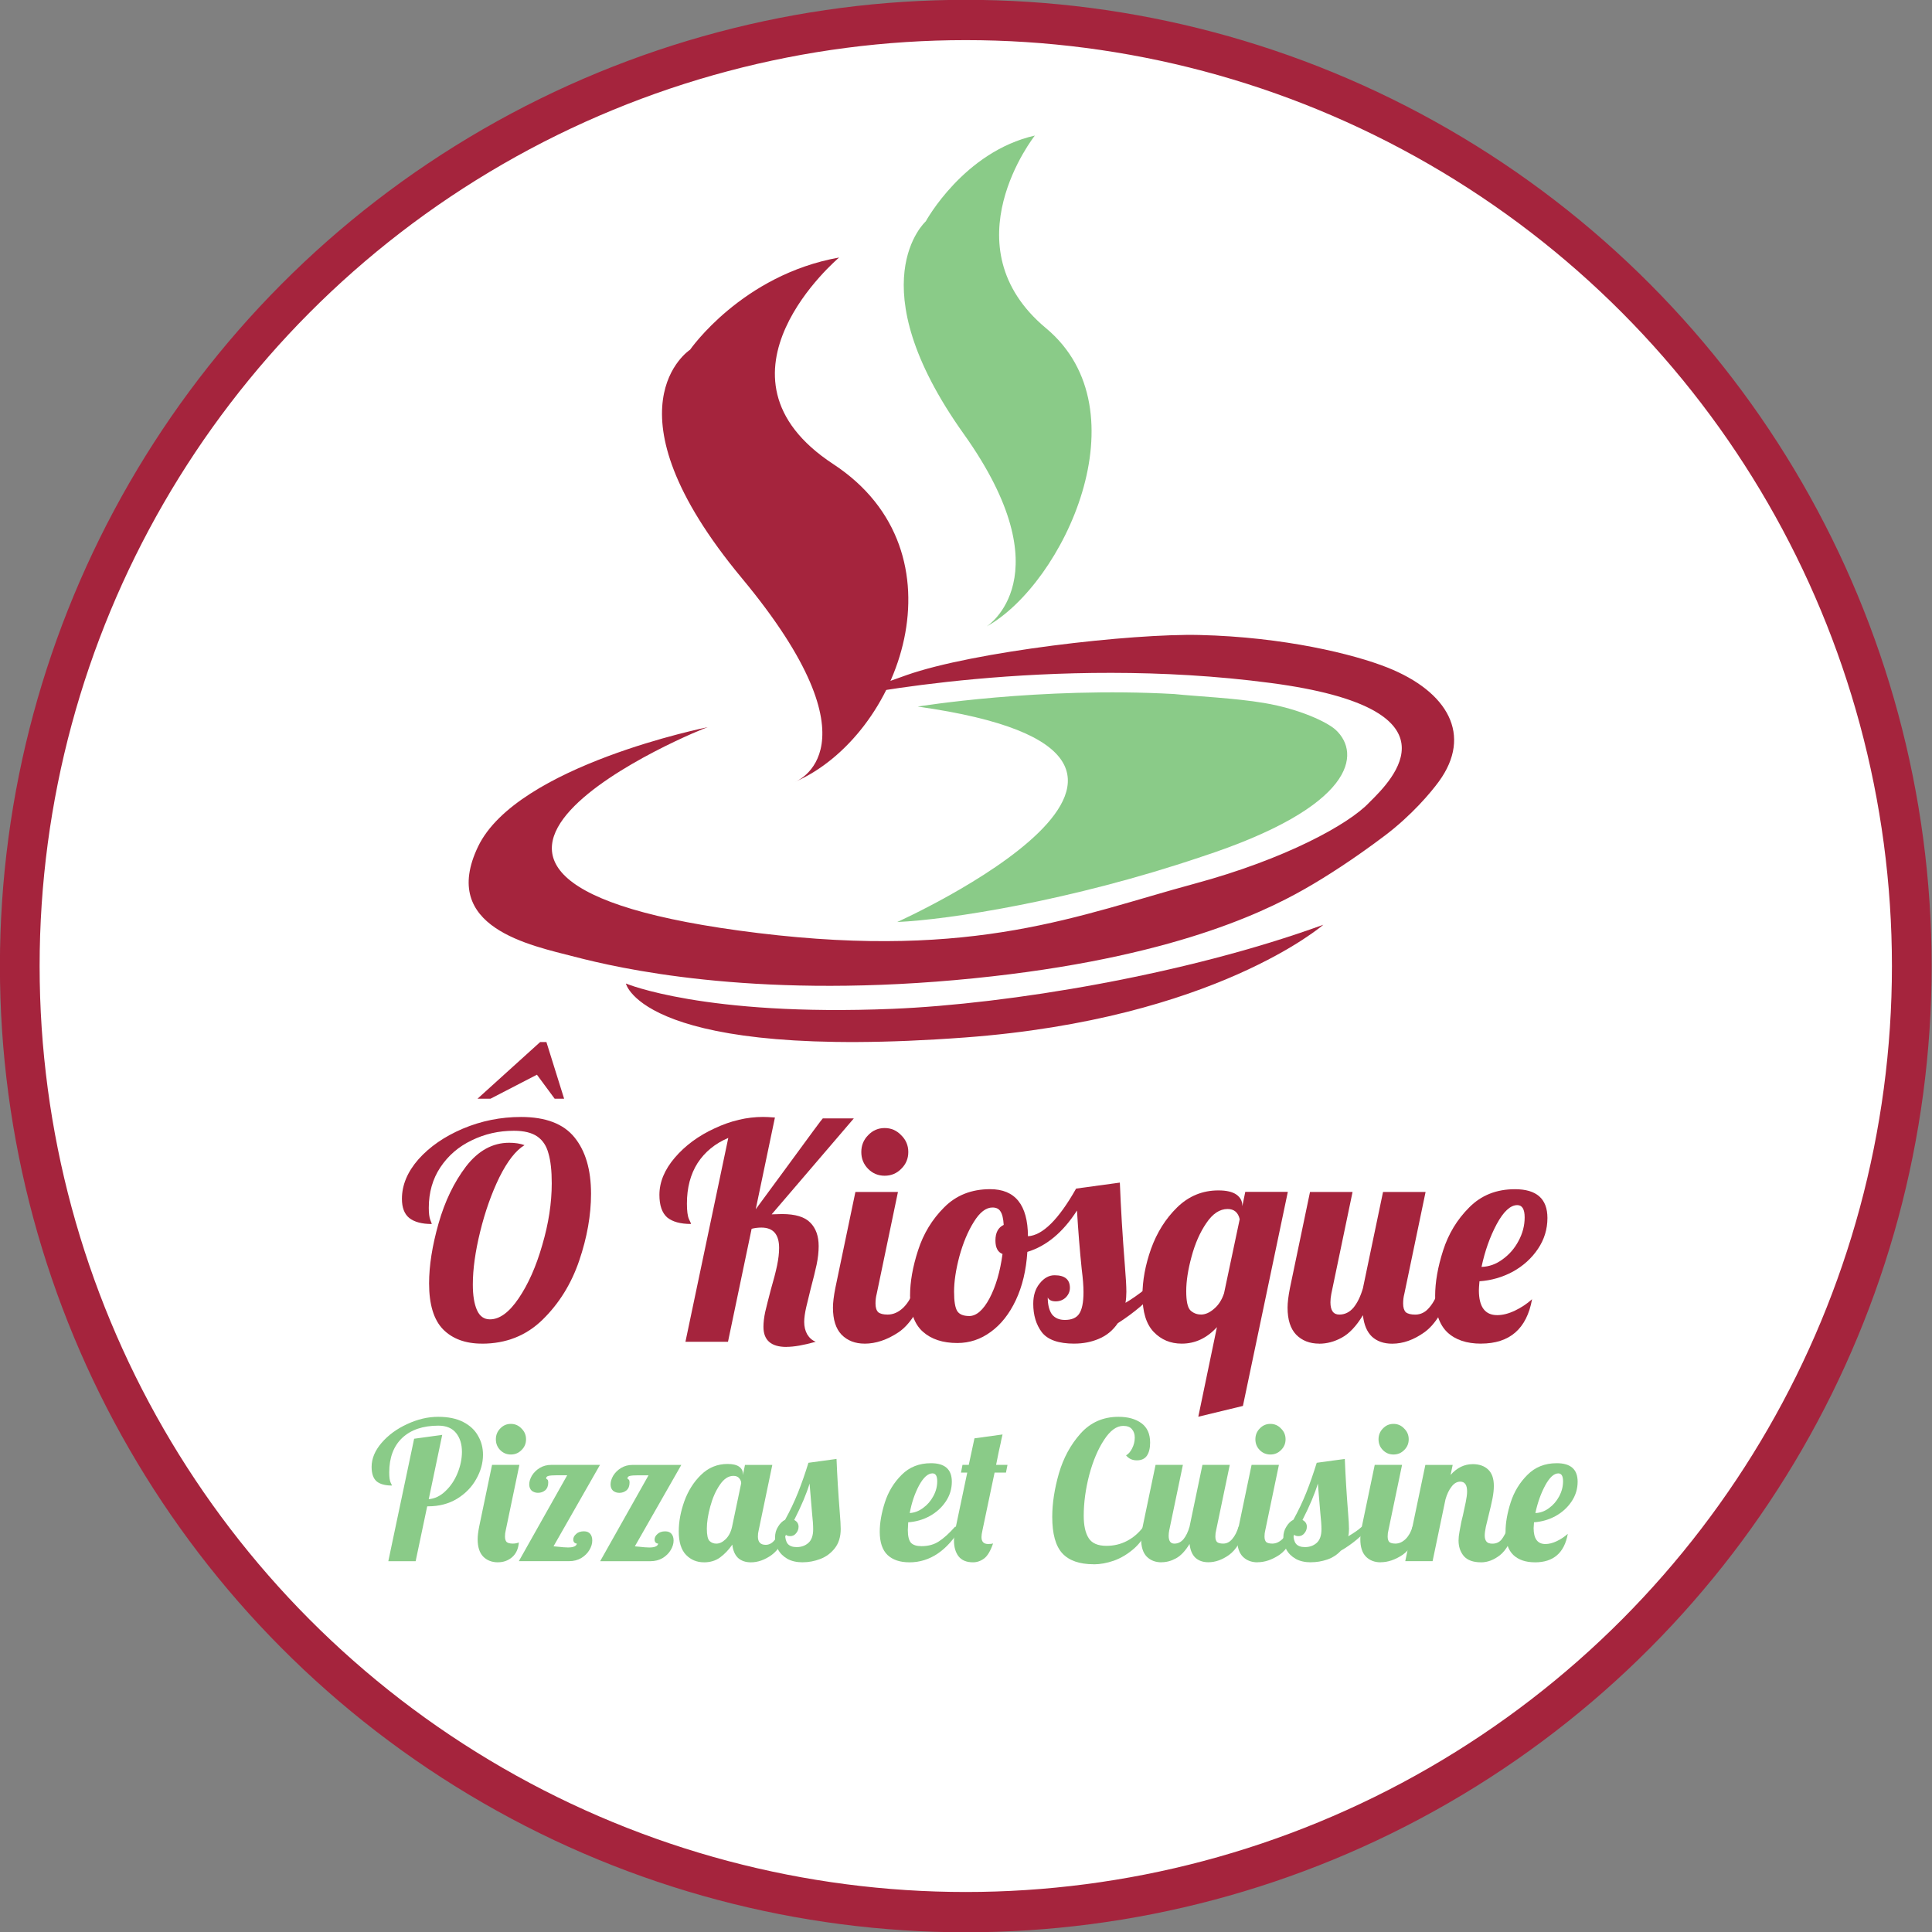 <?xml version="1.0" encoding="UTF-8"?>
<!-- Created with Inkscape (http://www.inkscape.org/) -->
<svg width="200mm" height="200mm" version="1.1" viewBox="0 0 200 200" xml:space="preserve" xmlns="http://www.w3.org/2000/svg"><rect x="0" y="0" width="200" height="200" fill="#808080" stroke="none"/><g transform="translate(-61.37,77.068)"><g transform="matrix(.953 0 0 .967 2.72 -3.982)"><ellipse cx="166.45" cy="27.839" rx="102.76" ry="101.28" fill="#ffffff" stroke="#a5243d" stroke-width="4.313"/><g transform="matrix(3.155,0,0,3.155,-350.79,-92.239)"><g transform="translate(12.402,-10.941)"><path d="m147.18 24.959s-4.839 4.012-0.201 7.01c4.638 2.998 2.307 9.218-1.316 10.781 0 0 3.047-1.123-1.83-6.909-4.877-5.786-1.784-7.754-1.784-7.754s1.783-2.54 5.131-3.128" fill="#a5243d"/><path d="m153.92 20.82s-3.011 3.749 0.384 6.538c3.395 2.789 0.608 8.665-2.045 10.12 0 0 2.71-1.693-0.789-6.534-3.693-5.109-1.306-7.213-1.306-7.213s1.305-2.363 3.756-2.91" fill="#8acb88"/><path d="m149.18 47.506s12.736-5.644 0.706-7.31c0 0 4.199-0.68 8.826-0.426 0.803 0.082 2.082 0.135 3.101 0.304 1.229 0.204 2.18 0.653 2.464 0.912 0.877 0.798 0.685 2.604-4.646 4.314-4.458 1.483-8.668 2.128-10.451 2.206z" fill="#8acb88"/><path d="m142.65 40.898c-0.05-0.017-13.123 5.197 1.746 6.983 7.508 0.902 11.062-0.621 15.021-1.675 3.139-0.836 5.316-2.022 6.011-2.751 0.823-0.798 3.269-3.188-3.368-4.057-7.614-0.997-14.67 0.477-14.67 0.477s0.572-0.21 2.108-0.745c2.307-0.803 7.761-1.418 10.091-1.363 2.914 0.068 5.316 0.652 6.471 1.105 2.079 0.816 2.935 2.291 1.769 3.867-0.273 0.369-0.935 1.147-1.861 1.836-1.06 0.788-2.007 1.39-2.771 1.818-1.508 0.845-4.946 2.464-12.032 3.084-7.086 0.62-11.582-0.406-13.094-0.793-1.512-0.387-4.661-0.987-3.321-3.739 1.343-2.757 7.898-4.048 7.898-4.048z" fill="#a5243d"/><path d="m139.84 49.593s2.699 1.124 9.183 0.859c3.985-0.163 10.077-1.149 14.828-2.853 0 0-3.725 3.195-12.339 3.825-11.09 0.811-11.673-1.831-11.673-1.831z" fill="#a5243d"/></g><g fill="#a5243d" stroke-width=".954" aria-label="Ô Kiosque"><path d="m149.29 40.637h0.214l0.61 1.923h-0.326l-0.61-0.814-1.597 0.814h-0.448zm-2.004 10.234q-0.855 0-1.343-0.488-0.478-0.488-0.478-1.556 0-0.905 0.326-2.035 0.326-1.129 0.946-1.933 0.631-0.804 1.485-0.804 0.305 0 0.529 0.081-0.448 0.265-0.865 1.089-0.407 0.824-0.661 1.841-0.254 1.017-0.254 1.801 0 0.549 0.142 0.865t0.448 0.315q0.498 0 0.987-0.712 0.498-0.722 0.814-1.811 0.326-1.089 0.326-2.096 0-0.631-0.112-1.007-0.102-0.387-0.387-0.58t-0.804-0.193q-0.783 0-1.455 0.326-0.671 0.315-1.078 0.916-0.397 0.59-0.397 1.373 0 0.275 0.051 0.407 0.051 0.122 0.051 0.142-0.509 0-0.773-0.203-0.254-0.203-0.254-0.651 0-0.702 0.57-1.343 0.58-0.641 1.526-1.038 0.956-0.397 2.004-0.397 1.272 0 1.841 0.692 0.57 0.692 0.57 1.913 0 1.089-0.407 2.269-0.407 1.18-1.261 2.004-0.844 0.814-2.085 0.814z"/><path d="m157.77 50.983q-0.793 0-0.793-0.682 0-0.224 0.061-0.509 0.071-0.295 0.193-0.753 0.142-0.478 0.214-0.814 0.071-0.336 0.071-0.6 0-0.692-0.61-0.692-0.173 0-0.336 0.041l-0.814 3.835h-1.465l1.475-6.918q-0.682 0.285-1.058 0.855-0.366 0.57-0.366 1.373 0 0.376 0.071 0.529 0.071 0.142 0.071 0.163-0.549 0-0.824-0.224-0.265-0.234-0.265-0.763 0-0.651 0.529-1.261 0.539-0.621 1.373-0.997 0.834-0.387 1.668-0.387 0.142 0 0.407 0.02l-0.661 3.113 1.048-1.404q1.251-1.689 1.261-1.679h1.068l-2.828 3.255 0.356-0.01q0.692 0 0.977 0.295 0.285 0.285 0.285 0.793 0 0.295-0.071 0.631-0.071 0.326-0.203 0.814-0.081 0.315-0.153 0.621-0.071 0.305-0.071 0.509 0 0.234 0.102 0.417 0.112 0.183 0.295 0.254-0.621 0.173-1.007 0.173z"/><path d="m161.15 45.174q-0.336 0-0.57-0.234t-0.234-0.57q0-0.336 0.234-0.57 0.234-0.244 0.57-0.244 0.336 0 0.57 0.244 0.244 0.234 0.244 0.57t-0.244 0.57q-0.234 0.234-0.57 0.234zm-0.692 5.697q-0.488 0-0.793-0.305-0.295-0.305-0.295-0.916 0-0.254 0.081-0.661l0.692-3.265h1.465l-0.732 3.459q-0.041 0.153-0.041 0.326 0 0.203 0.092 0.295 0.102 0.081 0.326 0.081 0.295 0 0.549-0.244 0.254-0.254 0.366-0.651h0.427q-0.376 1.099-0.966 1.495-0.59 0.387-1.17 0.387z"/><path d="m167.68 50.871q-0.814 0-1.119-0.387-0.295-0.387-0.295-0.966 0-0.427 0.224-0.692 0.224-0.275 0.509-0.275 0.529 0 0.529 0.427 0 0.183-0.142 0.326-0.142 0.132-0.346 0.132-0.214 0-0.275-0.132 0 0.366 0.142 0.57 0.153 0.193 0.448 0.193 0.346 0 0.488-0.203 0.153-0.214 0.153-0.743 0-0.305-0.061-0.773-0.102-0.977-0.163-1.994-0.722 1.109-1.709 1.404-0.061 0.936-0.397 1.638-0.336 0.702-0.865 1.078-0.519 0.376-1.149 0.376-0.753 0-1.19-0.387-0.437-0.387-0.437-1.221 0-0.702 0.275-1.536 0.275-0.844 0.895-1.455 0.621-0.621 1.587-0.621 1.292 0 1.302 1.597 0.753-0.041 1.658-1.617l1.506-0.203q0.051 1.302 0.173 2.818 0.051 0.61 0.051 0.885 0 0.203-0.03 0.376 0.305-0.173 0.722-0.498h0.427q-0.56 0.651-1.414 1.19-0.254 0.366-0.651 0.529-0.387 0.163-0.844 0.163zm-3.622-0.936q0.376 0 0.702-0.6 0.326-0.61 0.448-1.506-0.244-0.092-0.244-0.458 0-0.397 0.285-0.529-0.02-0.326-0.112-0.458-0.081-0.132-0.275-0.132-0.336 0-0.641 0.488-0.305 0.478-0.498 1.17-0.183 0.682-0.183 1.2 0 0.488 0.112 0.661 0.112 0.163 0.407 0.163z"/><path d="m172.59 50.311q-0.519 0.56-1.211 0.56-0.58 0-0.966-0.397t-0.387-1.241q0-0.753 0.295-1.577 0.305-0.834 0.895-1.404 0.6-0.58 1.424-0.58 0.417 0 0.621 0.142t0.203 0.376v0.02l0.102-0.488h1.465l-1.546 7.263-1.536 0.366zm-0.549-0.427q0.224 0 0.448-0.193 0.234-0.193 0.346-0.529l0.539-2.513q-0.081-0.346-0.417-0.346-0.407 0-0.732 0.478-0.326 0.468-0.509 1.139-0.183 0.661-0.183 1.17t0.142 0.651q0.153 0.142 0.366 0.142z"/><path d="m176.11 50.871q-0.488 0-0.793-0.305-0.295-0.305-0.295-0.916 0-0.254 0.081-0.661l0.692-3.265h1.465l-0.732 3.459q-0.03 0.153-0.03 0.285 0 0.417 0.305 0.417 0.285 0 0.488-0.234 0.203-0.244 0.326-0.661l0.692-3.265h1.465l-0.732 3.459q-0.041 0.153-0.041 0.326 0 0.203 0.091 0.295 0.102 0.081 0.326 0.081 0.285 0 0.488-0.244 0.214-0.244 0.336-0.651h0.427q-0.376 1.099-0.936 1.495-0.549 0.387-1.109 0.387-0.437 0-0.702-0.244-0.254-0.244-0.305-0.722-0.346 0.56-0.732 0.763-0.376 0.203-0.773 0.203z"/><path d="m181.68 50.871q-0.743 0-1.16-0.387-0.417-0.397-0.417-1.231 0-0.702 0.275-1.546t0.895-1.455q0.621-0.621 1.577-0.621 1.119 0 1.119 0.977 0 0.57-0.326 1.048-0.326 0.478-0.865 0.773-0.539 0.285-1.149 0.326-0.02 0.224-0.02 0.305 0 0.844 0.631 0.844 0.285 0 0.61-0.153 0.326-0.153 0.59-0.387-0.275 1.506-1.76 1.506zm0.02-2.604q0.387-0.01 0.722-0.254 0.346-0.244 0.549-0.621 0.214-0.387 0.214-0.804t-0.254-0.417q-0.356 0-0.712 0.651-0.346 0.641-0.519 1.445z"/></g><g fill="#8acb88" stroke-width=".612" aria-label="Pizzas et Cuisine"><path d="m144.95 54.098 0.967-0.131-0.464 2.182q0.314-0.026 0.575-0.274 0.268-0.248 0.418-0.614 0.15-0.366 0.15-0.719 0-0.392-0.203-0.64-0.203-0.248-0.608-0.248-0.797 0-1.248 0.418-0.444 0.418-0.444 1.169 0 0.242 0.046 0.34 0.046 0.091 0.046 0.105-0.353 0-0.529-0.144-0.17-0.15-0.17-0.49 0-0.418 0.34-0.81 0.346-0.398 0.882-0.64 0.536-0.248 1.071-0.248 0.516 0 0.862 0.176t0.51 0.47q0.17 0.287 0.17 0.64 0 0.425-0.235 0.83-0.229 0.405-0.66 0.666-0.431 0.255-0.993 0.255h-0.033l-0.398 1.862h-0.941z"/><path d="m148.28 54.633q-0.216 0-0.366-0.15t-0.15-0.366 0.15-0.366q0.15-0.157 0.366-0.157 0.216 0 0.366 0.157 0.157 0.15 0.157 0.366t-0.157 0.366q-0.15 0.15-0.366 0.15zm-0.444 3.658q-0.314 0-0.51-0.196-0.189-0.196-0.189-0.588 0-0.163 0.052-0.425l0.444-2.097h0.941l-0.47 2.221q-0.026 0.098-0.026 0.209 0 0.131 0.059 0.189 0.065 0.052 0.209 0.052 0.118 0 0.209-0.039-0.026 0.327-0.235 0.503-0.203 0.17-0.483 0.17zm2.384-2.953h-0.366q-0.183 0-0.274 0.02-0.085 0.02-0.085 0.085 0 0.013 0.033 0.033 0.039 0.013 0.039 0.111 0 0.17-0.105 0.261-0.105 0.085-0.248 0.085-0.124 0-0.216-0.072-0.085-0.078-0.085-0.216 0-0.137 0.091-0.294 0.098-0.157 0.268-0.261 0.176-0.105 0.398-0.105h1.679l-1.6 2.763q0.039 0 0.144 0.013 0.222 0.026 0.353 0.026 0.281 0 0.307-0.131-0.059-0.006-0.091-0.039-0.033-0.039-0.033-0.098 0-0.105 0.098-0.189 0.098-0.091 0.268-0.091 0.144 0 0.216 0.085 0.072 0.085 0.072 0.229 0 0.157-0.098 0.32-0.098 0.163-0.281 0.274-0.183 0.105-0.418 0.105h-1.731z"/><path d="m153.02 55.339h-0.366q-0.183 0-0.274 0.02-0.085 0.02-0.085 0.085 0 0.013 0.033 0.033 0.039 0.013 0.039 0.111 0 0.17-0.105 0.261-0.105 0.085-0.248 0.085-0.124 0-0.216-0.072-0.085-0.078-0.085-0.216 0-0.137 0.091-0.294 0.098-0.157 0.268-0.261 0.176-0.105 0.398-0.105h1.679l-1.6 2.763q0.039 0 0.144 0.013 0.222 0.026 0.353 0.026 0.281 0 0.307-0.131-0.059-0.006-0.091-0.039-0.033-0.039-0.033-0.098 0-0.105 0.098-0.189 0.098-0.091 0.268-0.091 0.144 0 0.216 0.085 0.072 0.085 0.072 0.229 0 0.157-0.098 0.32-0.098 0.163-0.281 0.274-0.183 0.105-0.418 0.105h-1.731z"/><path d="m154.93 58.291q-0.372 0-0.621-0.255-0.248-0.255-0.248-0.797 0-0.483 0.189-1.012 0.196-0.536 0.575-0.901 0.385-0.372 0.915-0.372 0.268 0 0.398 0.091 0.131 0.091 0.131 0.242v0.046l0.072-0.346h0.941l-0.47 2.221q-0.026 0.098-0.026 0.209 0 0.281 0.268 0.281 0.183 0 0.314-0.17 0.137-0.17 0.216-0.444h0.274q-0.242 0.705-0.601 0.96-0.353 0.248-0.712 0.248-0.274 0-0.444-0.15-0.163-0.157-0.196-0.451-0.189 0.268-0.425 0.438-0.229 0.163-0.549 0.163zm0.425-0.634q0.163 0 0.32-0.15 0.163-0.157 0.222-0.425l0.314-1.476q0-0.085-0.065-0.163-0.065-0.085-0.203-0.085-0.261 0-0.47 0.307-0.209 0.3-0.327 0.732-0.118 0.425-0.118 0.751t0.091 0.418q0.098 0.091 0.235 0.091z"/><path d="m158.33 58.291q-0.314 0-0.529-0.118-0.216-0.124-0.32-0.314-0.105-0.196-0.105-0.405 0-0.216 0.105-0.372 0.098-0.163 0.242-0.235 0.255-0.457 0.444-0.921 0.189-0.47 0.359-1.012l0.967-0.131q0.033 0.836 0.111 1.809 0.033 0.392 0.033 0.568 0 0.398-0.203 0.653-0.203 0.255-0.503 0.366-0.294 0.111-0.601 0.111zm-0.209-0.516q0.242 0 0.405-0.144t0.163-0.464q0-0.196-0.039-0.549-0.065-0.745-0.085-0.999-0.157 0.516-0.529 1.235 0.15 0.078 0.15 0.229 0 0.124-0.085 0.222-0.078 0.098-0.203 0.098-0.137 0-0.176-0.085 0 0.235 0.091 0.346 0.098 0.111 0.307 0.111z"/><path d="m162 58.291q-0.483 0-0.751-0.248-0.268-0.255-0.268-0.79 0-0.451 0.176-0.993 0.176-0.542 0.575-0.934 0.398-0.398 1.012-0.398 0.719 0 0.719 0.627 0 0.366-0.209 0.673-0.209 0.307-0.555 0.496-0.346 0.183-0.738 0.209-0.013 0.196-0.013 0.261 0 0.32 0.111 0.438 0.111 0.111 0.359 0.111 0.353 0 0.601-0.163 0.255-0.163 0.555-0.496h0.222q-0.725 1.208-1.796 1.208zm0.013-1.672q0.242-0.013 0.457-0.17 0.222-0.157 0.353-0.398 0.137-0.242 0.137-0.51t-0.163-0.268q-0.235 0-0.464 0.412-0.222 0.412-0.32 0.934z"/><path d="m164.19 58.291q-0.333 0-0.496-0.203-0.157-0.203-0.157-0.536 0-0.17 0.039-0.346l0.418-1.96h-0.216l0.052-0.261h0.216l0.196-0.901 0.967-0.131q-0.059 0.248-0.065 0.294-0.046 0.183-0.157 0.738h0.392l-0.052 0.261h-0.392l-0.418 1.96q-0.033 0.144-0.033 0.229 0 0.235 0.229 0.235 0.118 0 0.17-0.02-0.131 0.379-0.307 0.51t-0.385 0.131z"/><path d="m168.35 58.357q-0.738 0-1.084-0.372t-0.346-1.235q0-0.686 0.229-1.476 0.235-0.79 0.745-1.352 0.516-0.568 1.306-0.568 0.49 0 0.79 0.216 0.3 0.216 0.3 0.66 0 0.281-0.111 0.444-0.111 0.157-0.346 0.157-0.235 0-0.372-0.17 0.118-0.059 0.209-0.235 0.091-0.176 0.091-0.366 0-0.176-0.098-0.287-0.091-0.111-0.3-0.111-0.346 0-0.66 0.477-0.314 0.47-0.51 1.189-0.189 0.719-0.189 1.385 0 0.496 0.17 0.758t0.614 0.261q0.385 0 0.712-0.17 0.327-0.17 0.562-0.483l0.15 0.065q-0.163 0.412-0.483 0.686t-0.686 0.405q-0.366 0.124-0.692 0.124z"/><path d="m170.68 58.291q-0.314 0-0.51-0.196-0.189-0.196-0.189-0.588 0-0.163 0.052-0.425l0.444-2.097h0.941l-0.47 2.221q-0.02 0.098-0.02 0.183 0 0.268 0.196 0.268 0.183 0 0.314-0.15 0.131-0.157 0.209-0.425l0.444-2.097h0.941l-0.47 2.221q-0.026 0.098-0.026 0.209 0 0.131 0.059 0.189 0.065 0.052 0.209 0.052 0.183 0 0.314-0.157 0.137-0.157 0.216-0.418h0.274q-0.242 0.705-0.601 0.96-0.353 0.248-0.712 0.248-0.281 0-0.451-0.157-0.163-0.157-0.196-0.464-0.222 0.359-0.47 0.49-0.242 0.131-0.496 0.131z"/><path d="m174.43 54.633q-0.216 0-0.366-0.15-0.15-0.15-0.15-0.366t0.15-0.366q0.15-0.157 0.366-0.157 0.216 0 0.366 0.157 0.157 0.15 0.157 0.366t-0.157 0.366q-0.15 0.15-0.366 0.15zm-0.444 3.658q-0.314 0-0.51-0.196-0.189-0.196-0.189-0.588 0-0.163 0.052-0.425l0.444-2.097h0.941l-0.47 2.221q-0.026 0.098-0.026 0.209 0 0.131 0.059 0.189 0.065 0.052 0.209 0.052 0.189 0 0.353-0.157 0.163-0.163 0.235-0.418h0.274q-0.242 0.705-0.621 0.96-0.379 0.248-0.751 0.248z"/><path d="m175.83 58.291q-0.314 0-0.529-0.118-0.216-0.124-0.32-0.314-0.105-0.196-0.105-0.405 0-0.216 0.105-0.372 0.098-0.163 0.242-0.235 0.255-0.457 0.444-0.921 0.189-0.47 0.359-1.012l0.967-0.131q0.033 0.836 0.111 1.809 0.033 0.392 0.033 0.568 0 0.15-0.026 0.248 0.307-0.176 0.47-0.327h0.274q-0.418 0.483-0.999 0.817-0.189 0.203-0.47 0.3-0.274 0.091-0.555 0.091zm-0.209-0.516q0.242 0 0.405-0.144 0.163-0.144 0.163-0.464 0-0.196-0.039-0.549-0.065-0.745-0.085-0.999-0.157 0.516-0.529 1.235 0.15 0.078 0.15 0.229 0 0.124-0.085 0.222-0.078 0.098-0.203 0.098-0.137 0-0.176-0.085 0 0.235 0.091 0.346 0.098 0.111 0.307 0.111z"/><path d="m178.67 54.633q-0.216 0-0.366-0.15t-0.15-0.366 0.15-0.366q0.15-0.157 0.366-0.157 0.216 0 0.366 0.157 0.157 0.15 0.157 0.366t-0.157 0.366q-0.15 0.15-0.366 0.15zm-0.444 3.658q-0.314 0-0.51-0.196-0.189-0.196-0.189-0.588 0-0.163 0.052-0.425l0.444-2.097h0.941l-0.47 2.221q-0.026 0.098-0.026 0.209 0 0.131 0.059 0.189 0.065 0.052 0.209 0.052 0.189 0 0.353-0.157 0.163-0.163 0.235-0.418h0.274q-0.242 0.705-0.621 0.96-0.379 0.248-0.751 0.248z"/><path d="m181.68 58.291q-0.398 0-0.588-0.209-0.183-0.216-0.183-0.529 0-0.137 0.033-0.307 0.033-0.176 0.065-0.34 0.039-0.163 0.052-0.209 0.052-0.229 0.098-0.451t0.046-0.359q0-0.333-0.235-0.333-0.17 0-0.3 0.17-0.131 0.163-0.209 0.431l-0.444 2.097h-0.941l0.692-3.266h0.941l-0.072 0.34q0.327-0.366 0.764-0.366 0.333 0 0.529 0.183t0.196 0.555q0 0.189-0.046 0.425-0.046 0.229-0.131 0.562-0.052 0.203-0.098 0.398-0.039 0.189-0.039 0.3 0 0.131 0.059 0.203t0.203 0.072q0.196 0 0.314-0.137 0.118-0.144 0.235-0.438h0.274q-0.242 0.719-0.562 0.967-0.314 0.242-0.653 0.242z"/><path d="m183.54 58.291q-0.477 0-0.745-0.248-0.268-0.255-0.268-0.79 0-0.451 0.176-0.993 0.176-0.542 0.575-0.934 0.398-0.398 1.012-0.398 0.719 0 0.719 0.627 0 0.366-0.209 0.673-0.209 0.307-0.555 0.496-0.346 0.183-0.738 0.209-0.013 0.144-0.013 0.196 0 0.542 0.405 0.542 0.183 0 0.392-0.098 0.209-0.098 0.379-0.248-0.176 0.967-1.13 0.967zm0.013-1.672q0.248-0.006 0.464-0.163 0.222-0.157 0.353-0.398 0.137-0.248 0.137-0.516t-0.163-0.268q-0.229 0-0.457 0.418-0.222 0.412-0.333 0.928z"/></g></g></g></g></svg>
